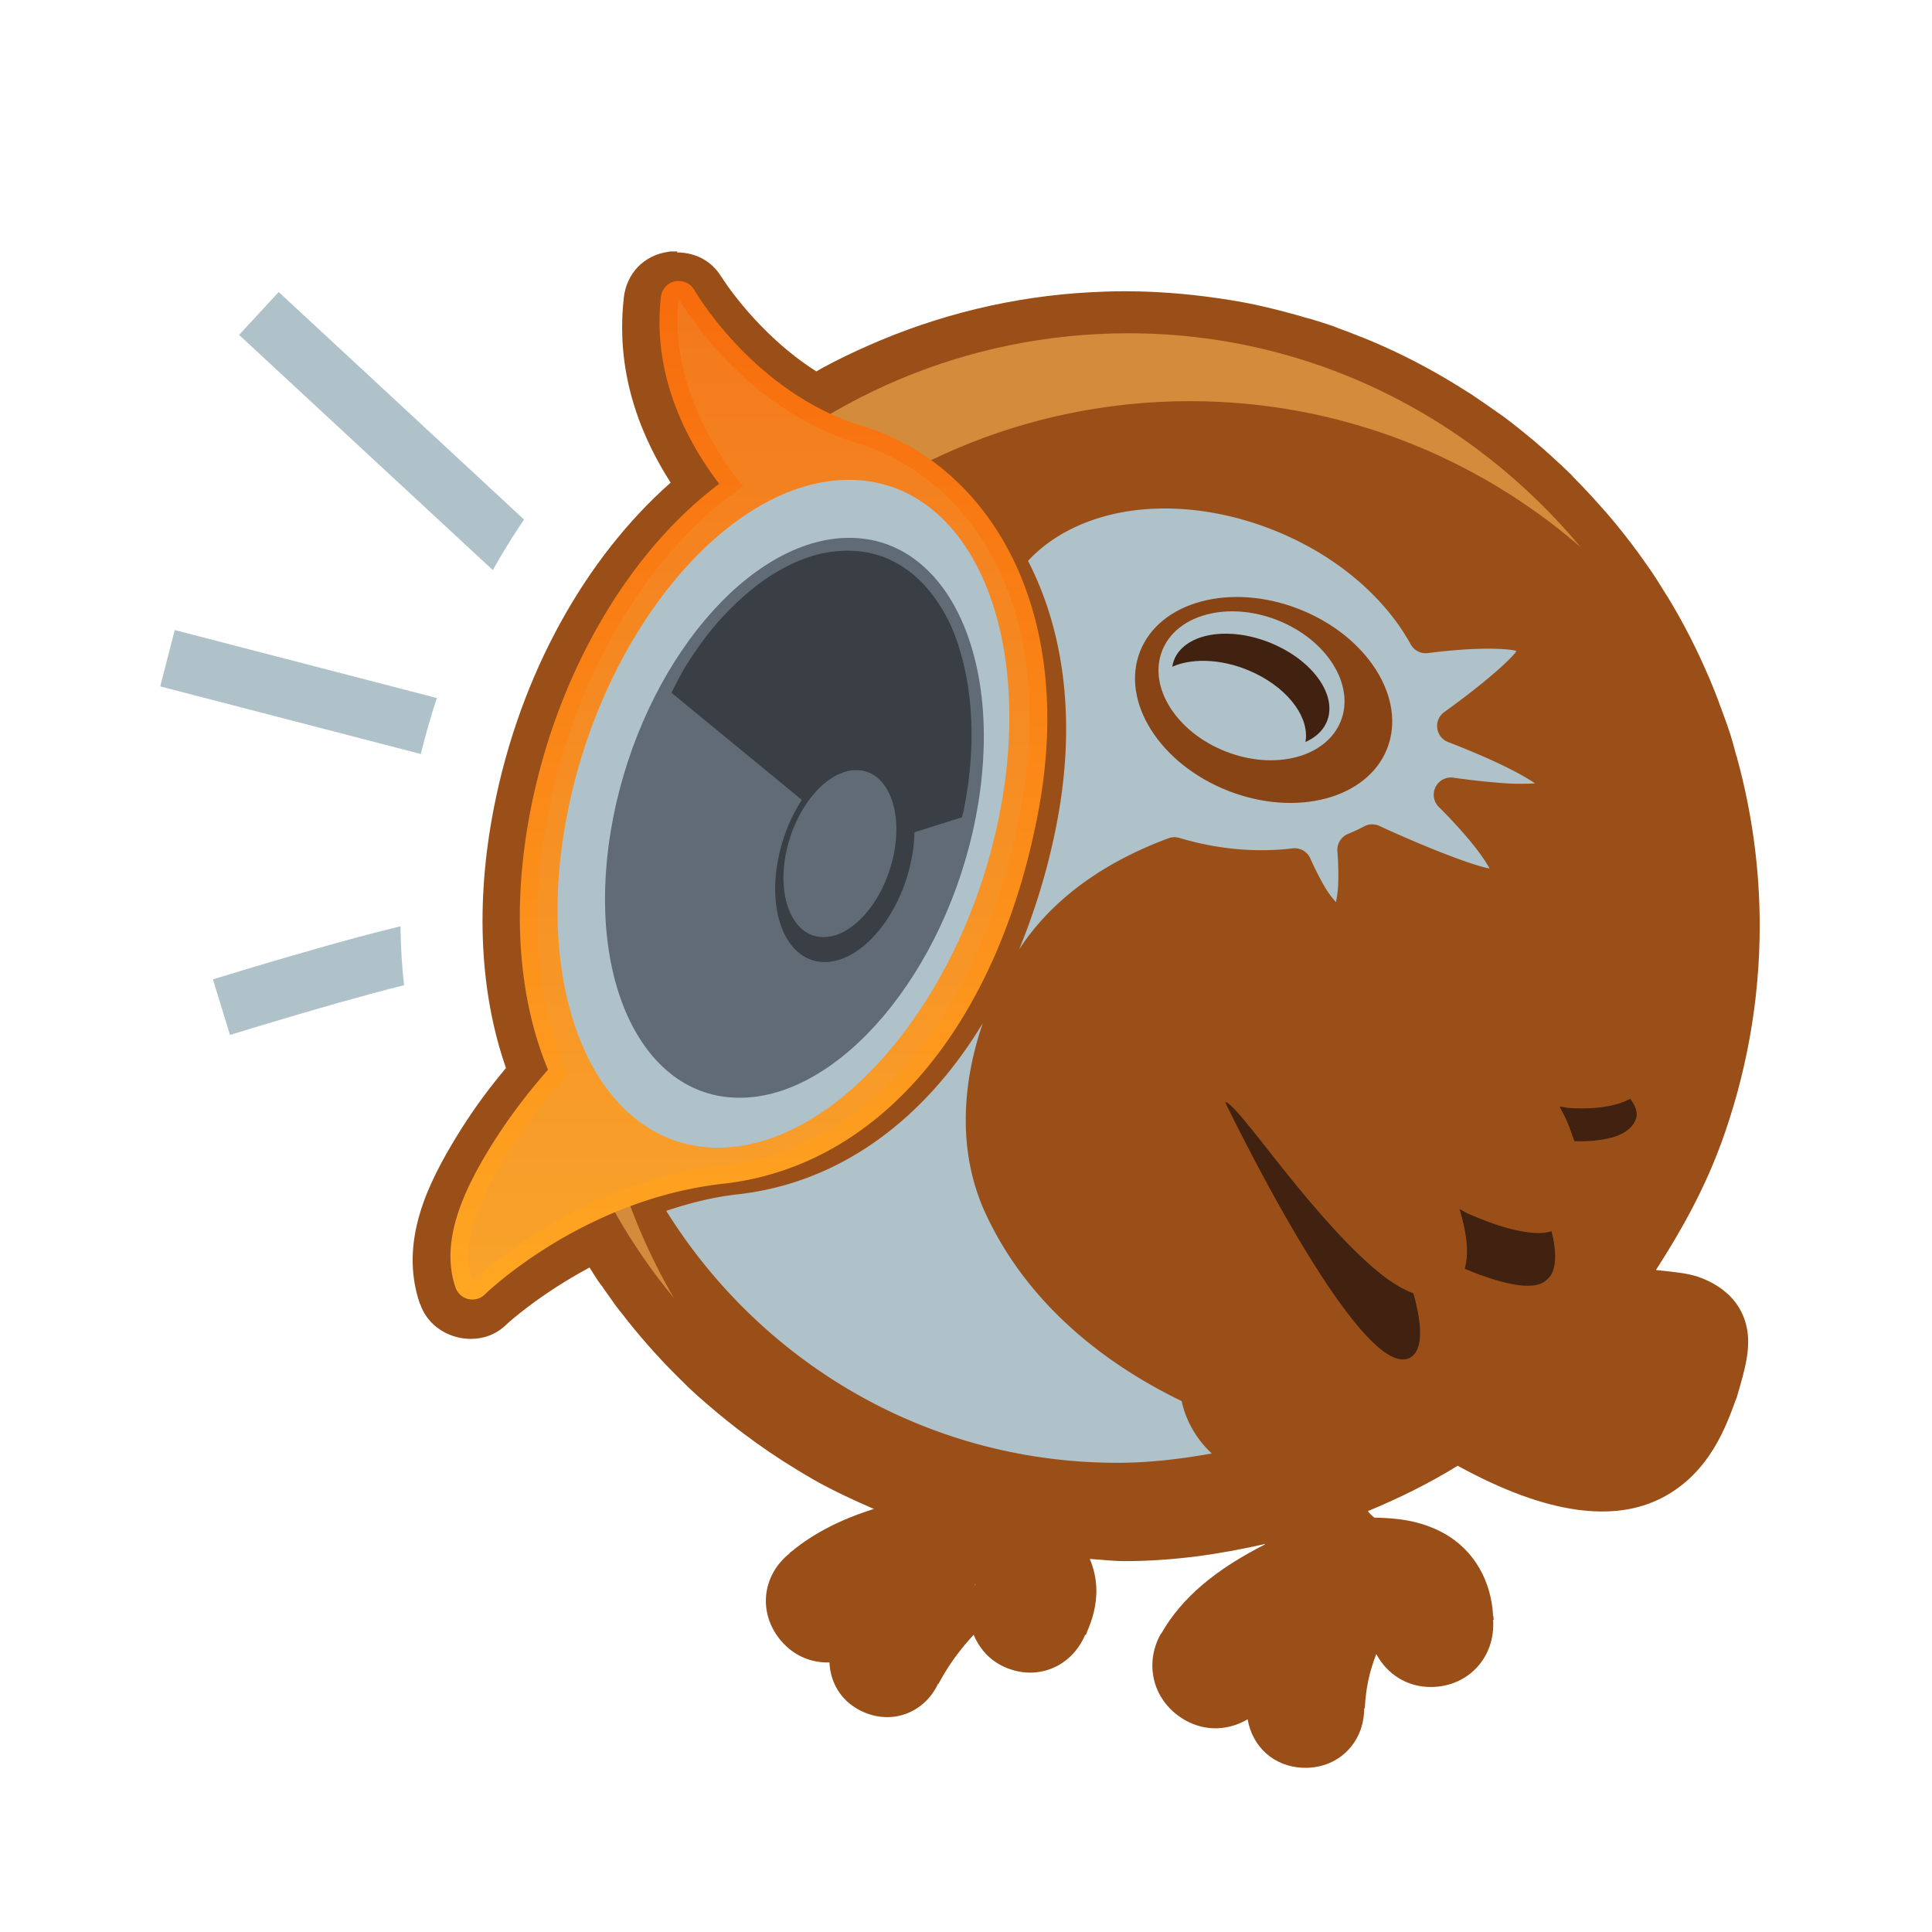<?xml version="1.0" encoding="UTF-8" standalone="no"?>
<!-- Created with Inkscape (http://www.inkscape.org/) -->

<svg
   xmlns:dc="http://purl.org/dc/elements/1.1/"
   xmlns:cc="http://creativecommons.org/ns#"
   xmlns:rdf="http://www.w3.org/1999/02/22-rdf-syntax-ns#"
   xmlns:svg="http://www.w3.org/2000/svg"
   xmlns="http://www.w3.org/2000/svg"
   xmlns:xlink="http://www.w3.org/1999/xlink"
   xmlns:sodipodi="http://sodipodi.sourceforge.net/DTD/sodipodi-0.dtd"
   xmlns:inkscape="http://www.inkscape.org/namespaces/inkscape"
   version="1.0"
   width="48"
   height="48"
   id="svg2408"
   inkscape:version="0.48.5 r10040"
   sodipodi:docname="nightingale.svg">
  <sodipodi:namedview
     pagecolor="#ffffff"
     bordercolor="#666666"
     borderopacity="1"
     objecttolerance="10"
     gridtolerance="10"
     guidetolerance="10"
     inkscape:pageopacity="0"
     inkscape:pageshadow="2"
     inkscape:window-width="426"
     inkscape:window-height="383"
     id="namedview105"
     showgrid="true"
     inkscape:zoom="6.0468884"
     inkscape:cx="41.635759"
     inkscape:cy="35.98607"
     inkscape:window-x="558"
     inkscape:window-y="193"
     inkscape:window-maximized="0"
     inkscape:current-layer="svg2408">
    <inkscape:grid
       type="xygrid"
       id="grid3069"
       empspacing="5"
       visible="true"
       enabled="true"
       snapvisiblegridlinesonly="true" />
  </sodipodi:namedview>
  <defs
     id="defs2410">
    <linearGradient
       x1="45.448"
       y1="92.54"
       x2="45.448"
       y2="7.017"
       id="ButtonShadow"
       gradientUnits="userSpaceOnUse"
       gradientTransform="scale(1.006,0.994)">
      <stop
         id="stop3750"
         style="stop-color:#000000;stop-opacity:1"
         offset="0" />
      <stop
         id="stop3752"
         style="stop-color:#000000;stop-opacity:0.588"
         offset="1" />
    </linearGradient>
    <filter
       color-interpolation-filters="sRGB"
       id="filter3174">
      <feGaussianBlur
         id="feGaussianBlur3176"
         stdDeviation="1.71" />
    </filter>
    <linearGradient
       inkscape:collect="always"
       xlink:href="#linearGradient4119"
       id="linearGradient3100"
       gradientUnits="userSpaceOnUse"
       gradientTransform="matrix(2.266,0,0,2.266,848.682,-517.223)"
       x1="-240.714"
       y1="353.076"
       x2="-240.714"
       y2="455.259" />
    <linearGradient
       inkscape:collect="always"
       id="linearGradient4119">
      <stop
         style="stop-color:#f76d0e;stop-opacity:1"
         offset="0"
         id="stop4121" />
      <stop
         style="stop-color:#ffa823;stop-opacity:1"
         offset="1"
         id="stop4123" />
    </linearGradient>
  </defs>
  <g
     id="layer2"
     style="display:none"
     transform="translate(0,-48)">
    <rect
       width="86"
       height="85"
       rx="6"
       ry="6"
       x="5"
       y="7"
       id="rect3745"
       style="opacity:0.9;fill:url(#ButtonShadow);fill-opacity:1;fill-rule:nonzero;stroke:none;filter:url(#filter3174)" />
  </g>
  <g
     id="layer5"
     transform="matrix(0.578,0,0,0.578,-3.91,-2.681)" />
  <g
     transform="matrix(0.109,0,0,0.109,-15.177,-23.234)"
     id="g3908">
    <path
       inkscape:connector-curvature="0"
       id="path4212"
       d="m 291.959,270.47 -0.354,0.071 c -5.637,0.801 -9.567,4.914 -10.198,10.553 -0.005,0.048 0.005,0.094 0,0.142 -2.037,18.227 4.825,32.779 10.694,41.927 -19.333,17.073 -34.3,43.521 -40.298,74.152 -4.312,22.021 -3.11,42.445 2.762,59.279 -3.186,3.818 -7.171,8.879 -11.332,15.723 -6.174,10.156 -13.204,23.715 -8.286,38.032 0.011,0.035 0.059,0.036 0.071,0.071 1.516,4.337 5.131,6.765 8.64,7.578 3.51,0.813 7.78,0.255 11.048,-2.975 0.025,-0.025 0.046,-0.045 0.071,-0.071 0.092,-0.09 7.181,-6.637 18.839,-12.89 0.614,0.96 1.208,1.962 1.841,2.904 0.553,0.821 0.925,1.249 0.992,1.346 0.612,0.887 1.32,1.917 2.196,3.116 0.336,0.461 0.63,0.933 0.992,1.416 0.569,0.76 1.033,1.296 1.346,1.7 3.874,5.021 8.086,9.812 12.606,14.306 1.429,1.42 2.847,2.823 4.249,4.108 -0.376,-0.345 -0.195,-0.203 0.496,0.425 1.041,0.945 1.982,1.734 2.762,2.408 1.199,1.036 2.448,2.063 3.754,3.116 1.226,0.989 2.489,1.969 3.824,2.975 3.927,2.957 7.962,5.704 12.111,8.215 1.326,0.803 2.683,1.642 4.179,2.479 4.332,2.428 8.865,4.533 13.456,6.516 -7.599,2.404 -13.722,5.532 -18.768,9.703 -0.13,0.107 -0.296,0.175 -0.425,0.283 l 0.071,0.071 c -6.399,5.029 -7.373,13.695 -2.054,19.972 2.977,3.513 6.994,5.088 11.048,4.958 0.211,4.377 2.384,8.493 6.799,10.836 6.92,3.673 14.711,0.939 17.989,-6.02 l 0.071,0.071 c 2.325,-4.383 4.854,-7.726 8.003,-11.19 1.297,3.045 3.52,5.73 6.941,7.295 7.393,3.382 15.372,0.099 18.485,-7.295 l 0.142,0.071 c 0.068,-0.148 0.145,-0.344 0.212,-0.496 0.009,-0.018 -0.009,-0.052 0,-0.071 1.203,-2.723 2.309,-6.081 2.196,-10.057 -0.069,-2.418 -0.63,-4.667 -1.487,-6.728 2.65,0.155 5.237,0.496 7.932,0.496 11.01,0 21.644,-1.554 31.941,-3.895 0.011,0.029 0.059,0.042 0.071,0.071 -11.357,5.79 -19.014,12.171 -23.655,20.326 l -0.071,0 c -4.055,7.174 -1.65,15.705 5.524,19.76 4.758,2.69 9.993,2.276 14.235,-0.212 1.038,6.133 5.841,10.791 12.606,11.048 7.998,0.304 13.958,-5.702 13.952,-13.527 l 0.142,0 c 0.245,-4.831 1.102,-8.479 2.62,-12.394 2.427,4.523 6.985,7.635 12.748,7.507 8.468,-0.187 14.435,-6.996 13.881,-15.298 l 0.142,0 c -0.002,-0.216 -0.062,-0.422 -0.071,-0.637 -0.009,-0.074 0.009,-0.138 0,-0.212 l -0.071,0 c -0.376,-7.686 -4.096,-15.02 -11.402,-18.981 -5.264,-2.853 -10.555,-3.38 -15.652,-3.47 -0.588,-0.439 -1.217,-1.038 -1.487,-1.487 7.106,-2.934 13.956,-6.333 20.468,-10.34 20.721,11.398 35.935,12.834 46.601,7.295 11.053,-5.739 14.726,-16.768 16.856,-22.522 l 0.142,-0.283 0.071,-0.283 c 0.791,-2.774 1.674,-5.557 2.196,-8.64 0.521,-3.084 0.692,-6.907 -1.275,-10.765 -1.967,-3.858 -5.742,-6.474 -9.774,-7.861 -2.637,-0.908 -6.248,-1.176 -9.632,-1.558 5.801,-8.982 10.998,-18.366 14.731,-28.542 0.016,-0.044 0.054,-0.026 0.071,-0.071 0.011,-0.028 -0.011,-0.042 0,-0.071 5.662,-15.486 8.853,-32.261 8.853,-49.718 0,-13.098 -1.763,-25.748 -5.028,-37.819 l -0.071,-0.142 -0.071,-0.496 -0.142,-0.283 c -0.41,-1.514 -0.815,-3.131 -1.346,-4.816 -0.697,-2.209 -1.483,-4.29 -2.196,-6.232 -0.034,-0.094 -0.04,-0.058 -0.071,-0.142 -0.294,-0.801 -0.438,-1.226 -0.425,-1.204 -0.63,-1.694 -1.303,-3.395 -2.054,-5.17 -0.412,-0.975 -0.44,-1.012 -0.071,-0.142 -2.731,-6.433 -5.886,-12.625 -9.49,-18.556 -0.206,-0.339 -0.385,-0.572 -0.425,-0.637 -1.083,-1.763 -2.15,-3.496 -3.329,-5.241 -0.321,-0.475 -0.665,-0.945 -0.992,-1.416 -2.3,-3.318 -4.758,-6.544 -7.366,-9.703 -0.815,-0.987 -1.48,-1.753 -1.983,-2.337 -0.042,-0.048 -0.034,-0.028 -0.071,-0.071 -0.371,-0.43 -0.579,-0.648 -0.567,-0.637 -1.058,-1.21 -2.135,-2.409 -3.258,-3.612 -1.085,-1.162 -2.254,-2.396 -3.47,-3.612 -0.167,-0.167 -0.333,-0.406 -0.567,-0.637 -1.444,-1.427 -2.945,-2.8 -4.462,-4.179 -1.363,-1.239 -2.732,-2.453 -4.108,-3.612 -0.146,-0.123 -0.516,-0.411 -1.133,-0.921 -1.115,-0.92 -2.194,-1.811 -3.329,-2.691 -0.783,-0.608 -1.524,-1.18 -2.125,-1.629 -0.995,-0.744 -1.889,-1.319 -2.62,-1.841 -1.408,-1.005 -2.824,-1.987 -4.32,-2.975 -0.069,-0.045 -0.262,-0.201 -0.496,-0.354 -0.641,-0.42 -0.923,-0.568 -0.921,-0.567 -6.174,-3.974 -12.744,-7.573 -19.618,-10.623 -1.442,-0.64 -2.741,-1.185 -3.824,-1.629 -0.466,-0.191 -0.997,-0.388 -1.629,-0.637 -1.4,-0.554 -2.861,-1.127 -4.462,-1.7 -0.296,-0.106 -0.653,-0.282 -1.062,-0.425 -1.866,-0.651 -3.672,-1.208 -5.524,-1.771 l -0.071,0 c -0.049,-0.016 -0.023,0.014 -0.071,0 -1.9,-0.576 -3.823,-1.117 -5.807,-1.629 -1.649,-0.424 -3.41,-0.876 -5.241,-1.275 -1.27,-0.277 -1.492,-0.34 -0.567,-0.142 -3.932,-0.842 -7.878,-1.47 -11.898,-1.983 -3.635,-0.464 -7.288,-0.803 -10.978,-0.992 -0.221,-0.011 -0.655,-0.045 -1.275,-0.071 -2.018,-0.085 -4.101,-0.142 -6.232,-0.142 -2.572,0 -5.053,0.092 -7.436,0.212 -18.017,0.913 -35.163,5.197 -50.851,12.111 -3.559,1.57 -7.107,3.26 -10.623,5.17 -0.449,0.244 -0.895,0.529 -1.346,0.779 -13.604,-8.631 -21.53,-21.389 -21.53,-21.389 l 0,-0.071 -0.071,0 c -2.201,-3.714 -5.903,-5.615 -10.128,-5.666 l 0,-0.212 c -0.302,-0.016 -0.619,-0.007 -0.921,0 -0.116,0.002 -0.238,-0.007 -0.354,0 l -0.354,0 z m 69.548,303.759 0.071,0.071 c -0.049,0.098 -0.109,0.185 -0.142,0.283 0.031,-0.144 0.064,-0.276 0.071,-0.354 z"
       style="font-size:medium;font-style:normal;font-variant:normal;font-weight:normal;font-stretch:normal;text-indent:0;text-align:start;text-decoration:none;line-height:normal;letter-spacing:normal;word-spacing:normal;text-transform:none;direction:ltr;block-progression:tb;writing-mode:lr-tb;text-anchor:start;color:#000000;fill:#9b4f18;fill-opacity:1;stroke:none;stroke-width:7;marker:none;visibility:visible;display:inline;overflow:visible;enable-background:accumulate;font-family:Andale Mono;-inkscape-font-specification:Andale Mono" />
    <path
       transform="matrix(2.708,0,0,2.708,-96.209,-805.191)"
       d="m 232.335,453.558 c 0,27.895 -22.613,50.508 -50.508,50.508 -27.895,0 -50.508,-22.613 -50.508,-50.508 0,-27.895 22.613,-50.508 50.508,-50.508 27.895,0 50.508,22.613 50.508,50.508 z"
       sodipodi:ry="50.507626"
       sodipodi:rx="50.507626"
       sodipodi:cy="453.5585"
       sodipodi:cx="181.82745"
       id="path3220"
       style="fill:#9b4f18;fill-opacity:1;fill-rule:nonzero;stroke:none"
       sodipodi:type="arc" />
    <path
       inkscape:connector-curvature="0"
       id="path3222"
       d="m 404.399,329.058 c -13.048,0.065 -24.049,4.589 -30.84,11.943 8.098,15.742 11.174,36.233 6.463,60.29 -1.989,10.157 -4.923,19.559 -8.508,28.304 8.543,-13.197 22.068,-20.934 34.031,-25.359 a 3.927,3.927 0 0 1 2.536,-0.082 c 8.931,2.676 17.797,3.343 25.768,2.372 a 3.927,3.927 0 0 1 4.09,2.372 c 0,0 1.519,3.496 3.436,6.708 0.784,1.314 1.629,2.323 2.372,3.19 0.216,-1.103 0.42,-2.276 0.491,-3.763 0.184,-3.882 -0.164,-7.853 -0.164,-7.853 a 3.927,3.927 0 0 1 2.372,-3.927 c 1.333,-0.562 2.606,-1.127 3.681,-1.718 a 3.927,3.927 0 0 1 3.599,-0.082 c 0,0 6.924,3.232 14.152,6.054 3.614,1.411 7.33,2.772 10.062,3.436 0.371,0.09 0.487,0.098 0.818,0.164 -0.876,-1.6 -2.286,-3.623 -3.927,-5.644 -3.563,-4.39 -7.69,-8.426 -7.69,-8.426 a 3.927,3.927 0 0 1 3.354,-6.626 c 0,0 6.211,0.929 12.352,1.309 2.365,0.146 4.417,0.092 6.299,0 -1.992,-1.348 -4.693,-2.818 -7.526,-4.172 -6.1,-2.915 -12.271,-5.235 -12.271,-5.235 a 3.927,3.927 0 0 1 -0.9,-6.872 c 0,0 5.104,-3.61 9.898,-7.608 2.397,-1.999 4.723,-4.079 6.135,-5.726 0.217,-0.253 0.24,-0.349 0.409,-0.573 -0.261,-0.062 -0.336,-0.112 -0.654,-0.164 -2.004,-0.328 -4.92,-0.408 -7.853,-0.327 -5.867,0.163 -11.698,0.982 -11.698,0.982 a 3.927,3.927 0 0 1 -3.927,-2.045 c -5.84,-10.604 -16.939,-20.369 -31.495,-26.096 -8.423,-3.314 -16.948,-4.866 -24.869,-4.826 z m -41.148,117.307 c -13.265,21.94 -32.482,36.406 -55.872,39.021 -5.88,0.657 -11.195,2.071 -16.279,3.763 21.426,34.378 59.287,57.427 102.828,57.427 7.368,0 14.52,-0.876 21.515,-2.127 -3.403,-3.162 -5.834,-7.246 -6.872,-11.943 -19.58,-9.482 -35.832,-23.653 -44.665,-42.702 -6.239,-13.454 -5.648,-28.877 -0.654,-43.438 z"
       style="fill:#afc1c9;fill-opacity:1;stroke:none" />
    <path
       sodipodi:nodetypes="cccssscccccscscccccccscc"
       inkscape:connector-curvature="0"
       id="path3226"
       d="m 206.952,497.803 c 0,0 13.504,28.119 18.544,25.749 1.552,-0.806 1.176,-3.758 0.375,-6.594 -0.261,-0.094 -0.511,-0.198 -0.75,-0.312 -1.119,-0.536 -2.181,-1.306 -3.281,-2.25 -2.2,-1.889 -4.544,-4.466 -6.75,-7.094 -4.106,-4.89 -7.425,-9.569 -8.137,-9.499 z m 40.7,-0.407 c -0.547,0.293 -1.11,0.492 -1.656,0.625 -1.423,0.345 -2.893,0.383 -4.281,0.312 -0.607,-0.031 -0.598,-0.094 -1.156,-0.156 0.422,0.9 0.546,0.965 0.969,2.062 0.191,0.496 0.36,0.993 0.531,1.5 2.738,0.067 5.467,-0.381 6.188,-2.156 0.269,-0.663 0.02,-1.391 -0.594,-2.188 z m -17.156,11.094 c 0.388,1.33 0.725,2.731 0.75,4.125 0.011,0.629 -0.046,1.273 -0.25,1.938 3.411,1.407 6.988,2.436 8.312,1.125 1.057,-0.837 1.007,-2.777 0.469,-4.969 -1.09,0.315 -2.23,0.174 -3.281,-0.031 -1.645,-0.322 -3.354,-0.966 -4.969,-1.656 -0.55,-0.235 -0.515,-0.289 -1.031,-0.531 z"
       style="fill:#41210f;fill-opacity:1;stroke:none"
       transform="matrix(2.266,0,0,2.266,-50.476,-663.662)" />
    <path
       inkscape:connector-curvature="0"
       id="path3228"
       d="m 463.051,421.534 a 4.946,4.946 0 0 0 -3.4,8.074 l -33.358,26.275 a 4.965,4.965 0 0 0 -8.003,5.878 c 0,0 8.697,12.382 18.697,24.292 5,5.955 10.311,11.796 15.298,16.077 2.493,2.14 4.899,3.885 7.436,5.099 2.537,1.214 5.668,2.168 8.924,0.637 a 4.946,4.946 0 0 0 0.212,-0.071 c 1.997,-1.037 3.321,-2.934 3.966,-4.674 0.645,-1.741 0.808,-3.4 0.779,-5.028 -0.057,-3.16 -0.821,-6.335 -1.7,-9.349 1.17,0.549 1.09,0.671 2.337,1.204 3.66,1.565 7.534,3.025 11.261,3.754 3.583,0.701 7.623,1.13 11.048,-1.912 l 0.071,0.071 c 0.102,-0.081 0.116,-0.201 0.212,-0.283 0.04,-0.034 0.103,-0.036 0.142,-0.071 3.341,-2.965 3.417,-7.206 2.975,-10.694 -0.46,-3.627 -1.701,-7.269 -3.045,-10.765 -0.957,-2.488 -1.238,-2.634 -2.196,-4.674 1.264,0.142 1.244,0.284 2.62,0.354 3.146,0.161 6.478,0.074 9.703,-0.708 3.225,-0.783 6.977,-2.589 8.57,-6.516 1.326,-3.269 -0.026,-6.489 -1.558,-8.64 -1.532,-2.151 -3.524,-3.936 -5.878,-5.737 -4.709,-3.602 -10.918,-7.149 -17.21,-10.411 -12.584,-6.523 -25.496,-11.827 -25.496,-11.827 a 4.946,4.946 0 0 0 -2.408,-0.354 z"
       style="fill:#9b4f18;fill-opacity:1;stroke:none" />
    <path
       id="path3338"
       d="m 396.446,289.122 c -74.26,0 -134.336,60.076 -134.336,134.336 0,32.503 11.533,62.335 30.724,85.552 -11.663,-20.083 -18.492,-43.331 -18.492,-68.211 0,-75.148 60.984,-136.207 136.135,-136.207 34.026,0 65.123,12.578 89.006,33.242 -24.648,-29.589 -61.492,-48.712 -103.037,-48.712 z"
       style="opacity:0.569;fill:#fdb859;fill-opacity:1;fill-rule:nonzero;stroke:none"
       inkscape:connector-curvature="0" />
    <path
       id="path3230"
       d="m 293.351,277.233 a 4.063,4.063 0 0 0 -3.47,3.639 c -2.263,19.802 7.941,35.57 13.287,42.569 -20.146,15.089 -36.753,42.449 -42.992,74.304 -4.461,22.778 -2.648,43.394 3.978,59.24 -2.932,3.319 -8.407,9.835 -13.541,18.28 -5.845,9.616 -11.114,21.05 -7.532,31.397 a 4.063,4.063 0 0 0 6.686,1.523 c 0,0 22.021,-21.608 54.332,-25.22 36.073,-4.032 62.399,-36.736 71.596,-83.698 9.265,-47.311 -11.156,-80.287 -39.945,-89.03 -24.779,-7.525 -38.252,-30.974 -38.252,-30.974 a 4.063,4.063 0 0 0 -3.724,-2.031 4.063,4.063 0 0 0 -0.423,0 z"
       style="fill:url(#linearGradient3100);fill-opacity:1;fill-rule:nonzero;stroke:none"
       inkscape:connector-curvature="0" />
    <path
       sodipodi:nodetypes="ccscccscc"
       inkscape:connector-curvature="0"
       id="path3232"
       d="m 293.943,281.295 c -2.394,20.945 11.27,38.653 14.725,42.738 -20.4,13.583 -38.12,41.819 -44.515,74.474 -4.562,23.295 -2.473,44.322 4.57,59.41 -4.363,4.809 -27.418,31.26 -21.834,47.392 0,0 22.852,-22.619 56.736,-26.406 33.885,-3.787 59.104,-34.504 68.092,-80.396 8.987,-45.891 -10.516,-76.267 -37.124,-84.347 -26.608,-8.081 -40.65,-32.864 -40.65,-32.864 z"
       style="opacity:0.262;fill:#eb9e46;fill-opacity:1;fill-rule:nonzero;stroke:none" />
    <path
       sodipodi:type="arc"
       style="fill:#884414;fill-opacity:1;fill-rule:nonzero;stroke:none"
       id="path3236"
       sodipodi:cx="208.09143"
       sodipodi:cy="446.73996"
       sodipodi:rx="8.0812206"
       sodipodi:ry="8.0812206"
       d="m 216.173,446.74 c 0,4.463 -3.618,8.081 -8.081,8.081 -4.463,0 -8.081,-3.618 -8.081,-8.081 0,-4.463 3.618,-8.081 8.081,-8.081 4.463,0 8.081,3.618 8.081,8.081 z"
       transform="matrix(3.484,1.371,-1.007,2.56,152.134,-1056.248)" />
    <path
       transform="matrix(2.52,0.991,-0.729,1.852,225.78,-664.109)"
       d="m 216.173,446.74 c 0,4.463 -3.618,8.081 -8.081,8.081 -4.463,0 -8.081,-3.618 -8.081,-8.081 0,-4.463 3.618,-8.081 8.081,-8.081 4.463,0 8.081,3.618 8.081,8.081 z"
       sodipodi:ry="8.0812206"
       sodipodi:rx="8.0812206"
       sodipodi:cy="446.73996"
       sodipodi:cx="208.09143"
       id="path3238"
       style="fill:#afc1c9;fill-opacity:1;fill-rule:nonzero;stroke:none"
       sodipodi:type="arc" />
    <path
       transform="matrix(2.71,0,-0.507,2.587,132.35,-764.263)"
       d="m 170.716,449.518 c 0,16.248 -8.141,29.42 -18.183,29.42 -10.042,0 -18.183,-13.172 -18.183,-29.42 0,-16.248 8.141,-29.42 18.183,-29.42 10.042,0 18.183,13.172 18.183,29.42 z"
       sodipodi:ry="29.420301"
       sodipodi:rx="18.182745"
       sodipodi:cy="449.51788"
       sodipodi:cx="152.53304"
       id="path3240"
       style="fill:#afc1c9;fill-opacity:1;fill-rule:nonzero;stroke:none"
       sodipodi:type="arc" />
    <path
       sodipodi:type="arc"
       style="fill:#616b75;fill-opacity:1;fill-rule:nonzero;stroke:none"
       id="path3242"
       sodipodi:cx="152.53304"
       sodipodi:cy="449.51788"
       sodipodi:rx="18.182745"
       sodipodi:ry="29.420301"
       d="m 170.716,449.518 c 0,16.248 -8.141,29.42 -18.183,29.42 -10.042,0 -18.183,-13.172 -18.183,-29.42 0,-16.248 8.141,-29.42 18.183,-29.42 10.042,0 18.183,13.172 18.183,29.42 z"
       transform="matrix(2.272,0,-0.425,2.169,164.803,-575.444)" />
    <path
       inkscape:connector-curvature="0"
       id="path3244"
       d="m 358.507,399.45 c 0.143,-0.66 0.338,-1.285 0.468,-1.95 0.795,-4.061 1.318,-8.029 1.56,-11.858 0.243,-3.829 0.196,-7.559 -0.078,-11.078 -0.274,-3.519 -0.804,-6.856 -1.56,-9.986 -0.756,-3.129 -1.685,-6.076 -2.886,-8.737 -1.202,-2.661 -2.679,-5.063 -4.291,-7.177 -1.612,-2.114 -3.396,-3.895 -5.383,-5.383 -1.987,-1.488 -4.149,-2.649 -6.475,-3.433 -2.326,-0.784 -4.782,-1.17 -7.411,-1.17 -2.629,0 -5.325,0.387 -7.957,1.17 -2.633,0.784 -5.232,1.944 -7.801,3.433 -2.57,1.488 -5.049,3.269 -7.489,5.383 -2.44,2.114 -4.855,4.516 -7.099,7.177 -2.244,2.661 -4.337,5.608 -6.319,8.737 -1.282,2.025 -2.361,4.281 -3.511,6.475 l 43.297,35.574 c 0,0 12.082,-3.751 22.936,-7.177 z"
       style="fill:#393f45;fill-opacity:1;stroke:none" />
    <path
       transform="matrix(0.836,0,-0.156,0.798,274.413,50.249)"
       d="m 170.716,449.518 c 0,16.248 -8.141,29.42 -18.183,29.42 -10.042,0 -18.183,-13.172 -18.183,-29.42 0,-16.248 8.141,-29.42 18.183,-29.42 10.042,0 18.183,13.172 18.183,29.42 z"
       sodipodi:ry="29.420301"
       sodipodi:rx="18.182745"
       sodipodi:cy="449.51788"
       sodipodi:cx="152.53304"
       id="path3246"
       style="fill:#393f45;fill-opacity:1;fill-rule:nonzero;stroke:none"
       sodipodi:type="arc" />
    <path
       inkscape:connector-curvature="0"
       id="path3248"
       d="m 436.794,382.276 c 1.797,-0.795 3.278,-1.943 4.242,-3.436 3.586,-5.557 -1.024,-13.727 -10.3,-18.287 -9.276,-4.56 -19.685,-3.759 -23.271,1.798 -0.554,0.859 -0.858,1.811 -1.034,2.772 4.889,-2.165 12.255,-1.757 19.038,1.577 7.842,3.855 12.287,10.313 11.325,15.576 z"
       style="fill:#41210f;fill-opacity:1;fill-rule:nonzero;stroke:none" />
    <path
       sodipodi:type="arc"
       style="fill:#616b75;fill-opacity:1;fill-rule:nonzero;stroke:none"
       id="path3250"
       sodipodi:cx="152.53304"
       sodipodi:cy="449.51788"
       sodipodi:rx="18.182745"
       sodipodi:ry="29.420301"
       d="m 170.716,449.518 c 0,16.248 -8.141,29.42 -18.183,29.42 -10.042,0 -18.183,-13.172 -18.183,-29.42 0,-16.248 8.141,-29.42 18.183,-29.42 10.042,0 18.183,13.172 18.183,29.42 z"
       transform="matrix(0.677,0,-0.127,0.647,284.507,116.883)" />
    <path
       id="path3252"
       d="m 202.765,279.716 -9.031,9.776 57.829,53.604 c 2.239,-3.997 4.607,-7.839 7.125,-11.516 l -55.923,-51.864 z m -23.695,77.05 -3.314,12.842 59.403,15.41 c 1.059,-4.342 2.282,-8.593 3.645,-12.759 l -59.734,-15.493 z m 51.449,67.522 c -5.254,1.28 -11.27,2.876 -17.233,4.557 -13.115,3.696 -25.517,7.539 -25.517,7.539 l 3.894,12.676 c 0,0 12.263,-3.814 25.186,-7.456 5.033,-1.418 9.979,-2.769 14.499,-3.894 -0.521,-4.351 -0.762,-8.835 -0.829,-13.422 z"
       style="font-size:medium;font-style:normal;font-variant:normal;font-weight:normal;font-stretch:normal;text-indent:0;text-align:start;text-decoration:none;line-height:normal;letter-spacing:normal;word-spacing:normal;text-transform:none;direction:ltr;block-progression:tb;writing-mode:lr-tb;text-anchor:start;color:#000000;fill:#afc1c9;fill-opacity:1;stroke:none;stroke-width:5;marker:none;visibility:visible;display:inline;overflow:visible;enable-background:accumulate;font-family:Andale Mono;-inkscape-font-specification:Andale Mono"
       inkscape:connector-curvature="0" />
  </g>
</svg>
